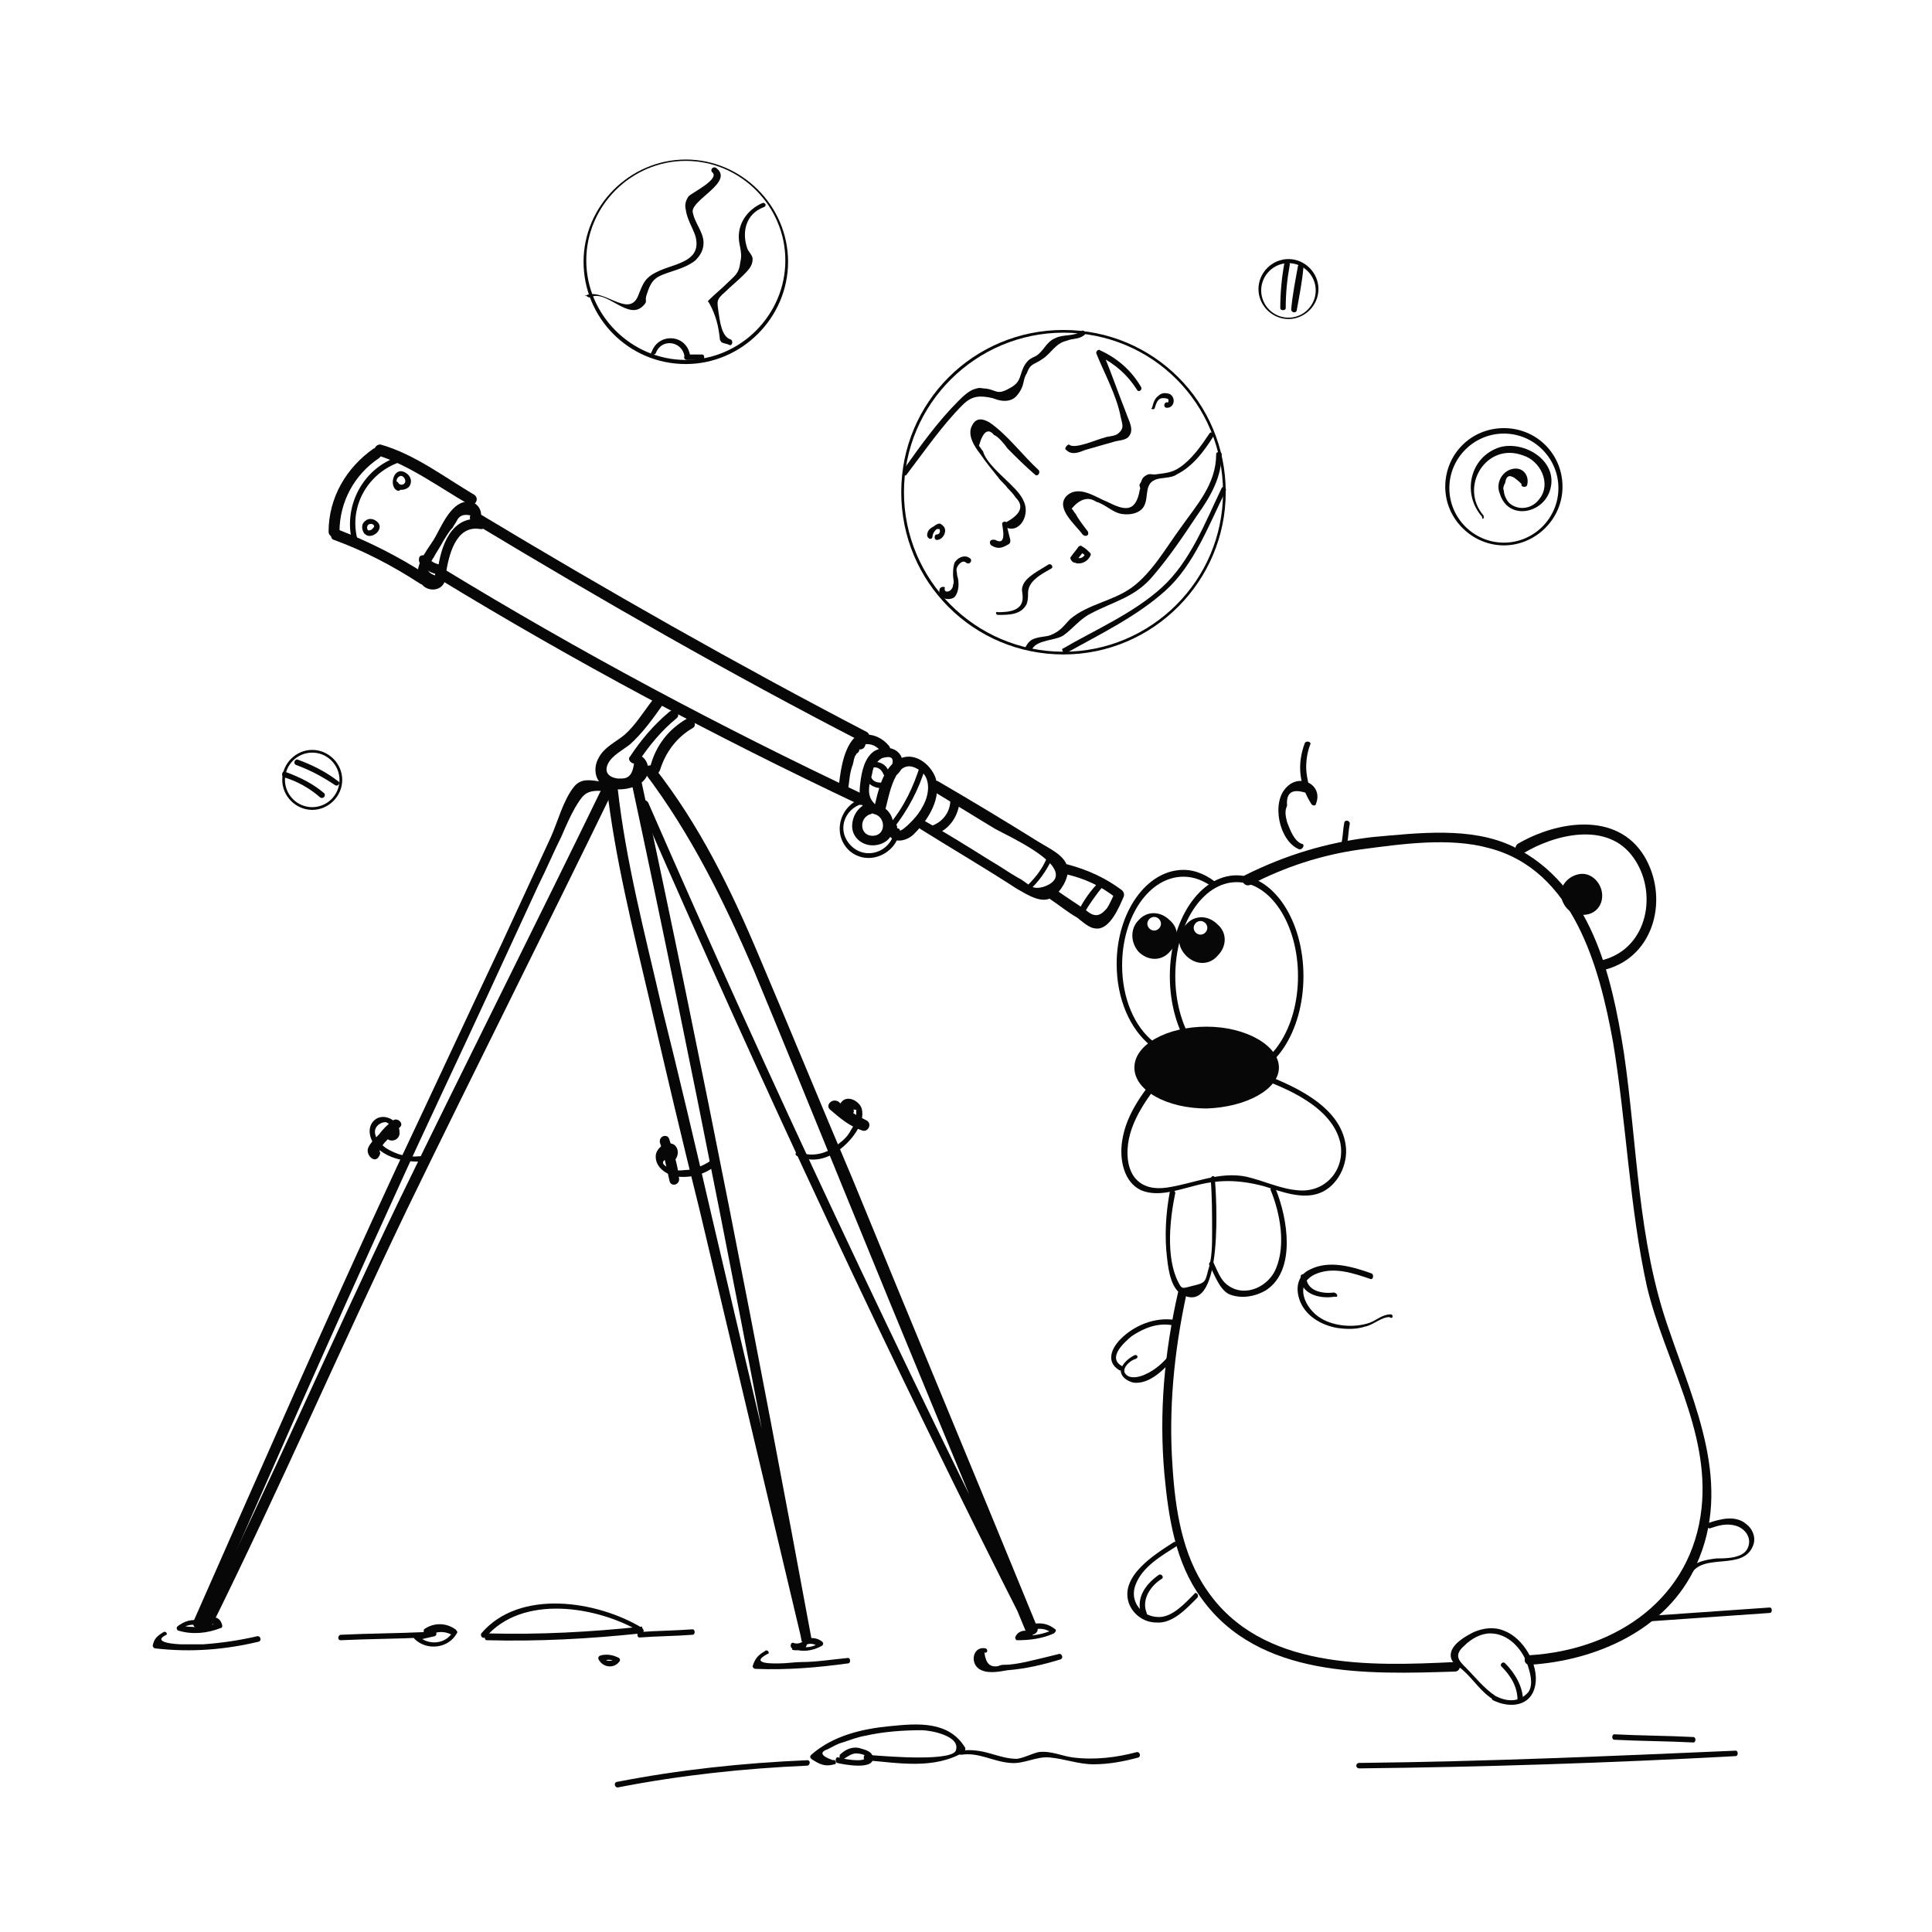 <?xml version="1.0" encoding="utf-8"?>
<!-- Generator: Adobe Illustrator 24.0.1, SVG Export Plug-In . SVG Version: 6.00 Build 0)  -->
<svg version="1.1" id="Layer_1" xmlns="http://www.w3.org/2000/svg" xmlns:xlink="http://www.w3.org/1999/xlink" x="0px" y="0px"
	 viewBox="0 0 141.7 141.7" style="enable-background:new 0 0 141.7 141.7;" xml:space="preserve">
<style type="text/css">
	.st0{fill:#070707;}
</style>
<g id="Layer_1_1_">
</g>
<g id="Layer_1_2_">
</g>
<g id="Layer_1_3_">
</g>
<g id="Layer_1_4_">
</g>
<g id="Layer_1_5_">
</g>
<g id="Layer_3">
</g>
<g id="Layer_3_1_">
</g>
<g id="Layer_1_6_">
</g>
<g id="Layer_2_1_">
	<g>
		<g>
			<g>
				<path class="st0" d="M85.3,78.3c-1.3,1.6-2.7,3.3-3,5.4c-0.2,1.3,0.1,3,1.4,3.6c1.2,0.5,2.6,0,3.8-0.3c1.8-0.5,3.3-0.5,5.2,0
					c1.3,0.4,2.8,1,4.1,0.5c1.3-0.5,2.1-2.1,1.9-3.5c-0.4-3-4.1-4.5-6.5-5.4c-0.2-0.1-0.3,0.3-0.1,0.4c2.3,0.8,5.6,2.2,6.2,4.8
					c0.4,2-1.1,3.7-3.1,3.5c-1.3-0.1-2.5-0.7-3.8-1c-2-0.4-3.8,0.5-5.8,0.8c-2,0.3-3-0.9-2.9-2.8c0.1-2.1,1.6-4,2.9-5.6
					C85.7,78.4,85.4,78.1,85.3,78.3L85.3,78.3z"/>
			</g>
		</g>
	</g>
	<g>
		<g>
			<g>
				<path class="st0" d="M93.2,87.3c0.7,1.7,1.1,4,0.4,5.7c-0.5,1.3-2.2,2.2-3.5,1.3c-0.6-0.4-0.8-1.1-1.1-1.7
					c-0.1-0.2-0.4,0-0.3,0.2c0.4,0.7,0.7,1.7,1.4,2.1c0.9,0.4,2,0.2,2.8-0.3c2.2-1.5,1.5-5.3,0.7-7.3C93.5,87,93.1,87.1,93.2,87.3
					L93.2,87.3z"/>
			</g>
		</g>
	</g>
	<g>
		<path class="st0" d="M93.8,78.3c0-1.6-2.4-3-5.3-3c-2.9,0-5.3,1.3-5.3,3s2.4,3,5.3,3C91.4,81.2,93.8,79.9,93.8,78.3z"/>
	</g>
	<g>
		<g>
			<g>
				<path class="st0" d="M88.8,86.5c0.1,1.3,0.1,2.6,0.1,3.9c0,0.9,0,1.9-0.3,2.8c-0.2,0.8-0.2,0.9-1.1,1.1
					c-0.8,0.2-0.8,0.3-1.1-0.3c-0.9-1.8-0.6-4.6-0.2-6.5c0-0.2-0.3-0.3-0.4-0.1c-0.3,1.6-0.4,3.3-0.2,4.9c0.1,0.9,0.3,2.3,1.2,2.7
					c3,1.4,2.4-7.4,2.3-8.6C89.1,86.2,88.8,86.2,88.8,86.5L88.8,86.5z"/>
			</g>
		</g>
	</g>
	<g>
		<g>
			<g>
				<path class="st0" d="M24.9,39c0-2.2,1.1-4.2,2.9-5.4c0.4-0.3,0-0.9-0.4-0.7c-2,1.4-3.3,3.6-3.3,6.1C24.1,39.5,24.9,39.5,24.9,39
					L24.9,39z"/>
			</g>
		</g>
	</g>
	<g>
		<g>
			<g>
				<path class="st0" d="M31.9,42.2c-0.6-0.2-0.7-0.6-0.3-1c0.1-0.1,0.1-0.2,0.2-0.3c0.2-0.4,0.5-0.8,0.7-1.2c0.2-0.3,0.4-0.7,0.7-1
					c0.1-0.2,0.2-0.3,0.3-0.5c0.2-0.4,0.5-0.5,1-0.4c-0.2,0.4,0.4,0.8,0.7,0.4c0.3-0.7-0.2-1.5-1-1.4c-1.2,0.1-1.9,2-2.4,2.8
					c-0.5,0.8-1.7,2.2-0.9,3.2c0.4,0.6,1.4,0.6,1.7-0.1C32.7,42.1,32.1,41.8,31.9,42.2L31.9,42.2z"/>
			</g>
		</g>
	</g>
	<g>
		<g>
			<g>
				<path class="st0" d="M24.5,39.6c2.2,0.8,4.3,1.9,6.3,3.2c0.4,0.3,0.8-0.4,0.4-0.7c-2-1.3-4.2-2.4-6.5-3.3
					C24.3,38.8,24.1,39.5,24.5,39.6L24.5,39.6z"/>
			</g>
		</g>
	</g>
	<g>
		<g>
			<g>
				<path class="st0" d="M27.7,33.4c2.3,0.7,4.6,2.4,6.7,3.6c0.4,0.2,0.8-0.4,0.4-0.7c-2.2-1.3-4.4-3-6.9-3.7
					C27.4,32.6,27.3,33.3,27.7,33.4L27.7,33.4z"/>
			</g>
		</g>
	</g>
	<g>
		<g>
			<g>
				<path class="st0" d="M32.1,42.4C42.1,48.5,52.4,54,63,59c0.4,0.2,0.8-0.4,0.4-0.7c-10.6-5-20.9-10.5-30.9-16.6
					C32,41.5,31.7,42.2,32.1,42.4L32.1,42.4z"/>
			</g>
		</g>
	</g>
	<g>
		<g>
			<g>
				<path class="st0" d="M34.8,38.4c9.3,5.6,18.7,11,28.4,16c0.4,0.2,0.8-0.4,0.4-0.7c-9.6-5-19.1-10.4-28.4-16
					C34.7,37.5,34.3,38.1,34.8,38.4L34.8,38.4z"/>
			</g>
		</g>
	</g>
	<g>
		<g>
			<g>
				<path class="st0" d="M32.2,41.4c-0.4-0.1-0.7-0.3-0.9-0.6c-0.1-0.1-0.4-0.1-0.5,0c-0.1,0.1-0.1,0.4,0,0.5
					c0.3,0.4,0.7,0.7,1.2,0.8C32.5,42.3,32.7,41.6,32.2,41.4L32.2,41.4z"/>
			</g>
		</g>
	</g>
	<g>
		<g>
			<g>
				<path class="st0" d="M64.1,58.9c-0.5-0.5-0.4-1.2-0.2-1.9c0.1-0.3,0.1-0.7,0.3-0.9c0.1-0.2,0.3-0.4,0.5-0.5
					c0.7-0.2,0.9,0,0.7,0.6c-0.3,0.4,0.2,0.9,0.5,0.5c0.4-0.4,0.4-1.1,0-1.5c-0.5-0.5-1.3-0.4-1.8-0.1c-0.7,0.5-0.9,1.5-1,2.3
					c-0.1,0.8-0.1,1.6,0.5,2.1C63.9,59.8,64.4,59.2,64.1,58.9L64.1,58.9z"/>
			</g>
		</g>
	</g>
	<g>
		<g>
			<g>
				<path class="st0" d="M63.7,58.9c-0.7,0.2-1.2,0.9-1.2,1.7c0,0.8,0.7,1.4,1.5,1.4s1.5-0.5,1.5-1.3c0.1-0.8-0.4-1.5-1.2-1.7
					c-0.5-0.1-0.7,0.6-0.2,0.7c0.9,0.2,0.9,1.6-0.1,1.6c-1,0-1-1.4-0.1-1.6C64.3,59.5,64.1,58.7,63.7,58.9L63.7,58.9z"/>
			</g>
		</g>
	</g>
	<g>
		<g>
			<g>
				<path class="st0" d="M64.9,59.5c0.3-1,0.7-4.1,2.4-3.1c1,0.5,0.9,1.8,0.4,2.7c-0.2,0.4-0.5,0.8-0.8,1.1
					c-0.1,0.1-1.1,1.2-1.1,0.5c0-0.5-0.7-0.5-0.7,0c0,1.3,1.4,1.1,2,0.4c1-1,2-2.6,1.5-4.1c-0.4-1-1.5-1.8-2.5-1.4
					c-1.4,0.6-1.7,2.5-2,3.7C64.1,59.8,64.8,60,64.9,59.5L64.9,59.5z"/>
			</g>
		</g>
	</g>
	<g>
		<g>
			<g>
				<path class="st0" d="M67.5,60.8c2.4,1.5,4.8,2.9,7.1,4.4C76,66,77,66.6,78,64.9c1-1.8-0.6-2.4-1.9-3.2c-2.4-1.5-4.9-3-7.3-4.4
					c-0.4-0.2-0.8,0.4-0.4,0.7c1.5,0.9,3.1,1.9,4.6,2.8c0.9,0.5,4.9,2.3,4.4,3.6c-0.2,0.5-1.1,0.8-1.5,0.7c-0.3,0-0.9-0.6-1.2-0.7
					c-0.7-0.4-1.4-0.9-2.1-1.3c-1.6-1-3.2-2-4.8-2.9C67.5,59.9,67.1,60.5,67.5,60.8L67.5,60.8z"/>
			</g>
		</g>
	</g>
	<g>
		<g>
			<g>
				<path class="st0" d="M77.1,66c0.6,0.4,1.2,0.9,1.9,1.3c0.4,0.3,0.9,0.8,1.4,0.8c1,0.1,1.7-1.6,2-2.3c0.1-0.2,0-0.4-0.1-0.5
					c-1.2-0.9-2.5-1.5-4-1.9c-0.5-0.1-0.7,0.6-0.2,0.7c1.4,0.3,2.7,0.9,3.8,1.8c0-0.2-0.1-0.3-0.1-0.5c-0.2,0.4-0.4,0.9-0.6,1.2
					c-0.5,0.6-0.9,0.7-1.5,0.2c-0.7-0.5-1.5-1-2.2-1.5C77.1,65.1,76.7,65.8,77.1,66L77.1,66z"/>
			</g>
		</g>
	</g>
	<g>
		<g>
			<g>
				<path class="st0" d="M47.9,51.3c-0.7,0.9-1.3,1.9-2.1,2.6c-0.6,0.5-1.5,0.9-1.9,1.7c-0.4,0.7-0.3,1.7,0.5,2.1
					c0.8,0.4,2.5,0.2,3-0.7c0.4-0.8-0.1-1.7-0.9-1.7c0.1,0.2,0.2,0.4,0.3,0.6c0.8-1.2,1.7-2.3,2.8-3.2c0.4-0.3-0.1-0.8-0.5-0.5
					c-1.2,1-2.1,2.1-2.9,3.3C46,55.7,46.3,56,46.5,56c-0.1,0.8-0.4,1.1-0.9,1.1c-0.1,0-0.2,0-0.3,0c-0.7-0.1-1-0.5-0.7-1.1
					c0.3-0.6,1.1-1,1.6-1.4c0.9-0.8,1.7-1.9,2.4-2.9C48.8,51.2,48.2,50.9,47.9,51.3L47.9,51.3z"/>
			</g>
		</g>
	</g>
	<g>
		<g>
			<g>
				<path class="st0" d="M43.9,57.3c-0.7-0.1-1.3-0.2-1.8,0.4c-0.8,1-1.2,2.6-1.7,3.7c-1.2,2.6-2.4,5.2-3.6,7.8
					c-2.6,5.5-5.1,10.9-7.7,16.4c-5.1,11-10,22.2-14.9,33.3c-0.2,0.4,0.4,0.8,0.7,0.4c4.6-10.5,9.2-21,14-31.5
					c2.3-5.1,4.7-10.1,7-15.1c1.2-2.6,2.4-5.2,3.6-7.8c0.6-1.2,1.1-2.4,1.7-3.6c0.3-0.7,0.6-1.4,1-2.1c0.5-0.8,0.7-1.2,1.7-1.2
					C44.4,58.1,44.4,57.3,43.9,57.3L43.9,57.3z"/>
			</g>
		</g>
	</g>
	<g>
		<g>
			<g>
				<path class="st0" d="M15.5,119.3c5-10.1,9.5-20.5,14.4-30.7c5-10.3,10.2-20.6,15.2-30.9c0.2-0.4-0.4-0.8-0.7-0.4
					c-5,10.3-10.2,20.6-15.2,30.9c-4.9,10.2-9.4,20.6-14.4,30.7C14.6,119.3,15.2,119.7,15.5,119.3L15.5,119.3z"/>
			</g>
		</g>
	</g>
	<g>
		<g>
			<g>
				<path class="st0" d="M44.5,57.7c0.6,5.2,1.9,10.4,3.1,15.5c1.2,5.2,2.4,10.3,3.7,15.5c2.5,10.5,5,21.1,7.5,31.6
					c0.1,0.5,0.8,0.3,0.7-0.2C55.6,99,51.5,78,47,57.1c-0.1-0.5-0.8-0.3-0.7,0.2c4.5,21,8.6,42,12.5,63.1c0.2-0.1,0.5-0.1,0.7-0.2
					c-2.4-10.3-4.9-20.7-7.3-31c-1.2-5.2-2.4-10.3-3.7-15.5c-1.2-5.2-2.6-10.5-3.2-15.9C45.2,57.3,44.4,57.3,44.5,57.7L44.5,57.7z"
					/>
			</g>
		</g>
	</g>
	<g>
		<g>
			<g>
				<path class="st0" d="M47,59.2c8.9,20.4,18.3,40.6,28.4,60.5c0.2,0.4,0.8,0.1,0.7-0.3c-4.5-11-9.1-22-13.6-33
					C60.2,81,58,75.6,55.7,70.2c-2.1-5-4.4-9.7-7.7-13.9c-0.3-0.4-0.9,0-0.7,0.4c3.4,4.5,5.8,9.4,8,14.5c2.2,5.3,4.4,10.7,6.6,16.1
					c4.4,10.8,8.9,21.6,13.4,32.5c0.2-0.1,0.4-0.2,0.7-0.3c-10-19.9-19.5-40.1-28.4-60.5C47.4,58.4,46.8,58.8,47,59.2L47,59.2z"/>
			</g>
		</g>
	</g>
	<g>
		<g>
			<g>
				<path class="st0" d="M48.4,56.5c0.4-1.3,1.2-2.4,2.4-3.1c0.4-0.2,0-0.9-0.4-0.7c-1.4,0.8-2.3,2-2.7,3.5
					C47.5,56.8,48.2,57,48.4,56.5L48.4,56.5z"/>
			</g>
		</g>
	</g>
	<g>
		<g>
			<g>
				<path class="st0" d="M32.7,42.1c0.2-1.3,0.7-3.6,2.5-3.3c0.5,0.1,0.7-0.7,0.2-0.7c-2.3-0.4-3.1,2-3.3,3.8
					C31.9,42.4,32.6,42.6,32.7,42.1L32.7,42.1z"/>
			</g>
		</g>
	</g>
	<g>
		<g>
			<g>
				<path class="st0" d="M112.2,122.1c4.9-0.3,10.1-2.6,12.2-7.3c2.7-5.9-0.1-11.7-2-17.3c-2.3-6.5-2.3-13.5-3.3-20.3
					c-0.9-5.7-2.4-12.3-8.1-15.1c-3.1-1.5-7-1-10.4-0.7c-3.3,0.4-6.3,1.3-9.3,2.8c-0.4,0.2-0.1,0.9,0.4,0.7c2.5-1.3,5.2-2.2,8.1-2.6
					c3-0.4,6.5-0.9,9.4-0.1c6.2,1.6,8.1,8.7,9.1,14.2c1,6,1.2,12.1,2.5,18c1.3,5.4,4.6,10.5,4,16.2c-0.7,6.6-6.2,10.4-12.6,10.8
					C111.7,121.4,111.7,122.1,112.2,122.1L112.2,122.1z"/>
			</g>
		</g>
	</g>
	<g>
		<g>
			<g>
				<path class="st0" d="M86.4,94.8c-1,4.4-1.4,8.8-1,13.3c0.3,3.2,0.8,6.5,2.7,9.1c4.2,5.9,12.2,5.6,18.6,5.4c0.5,0,0.5-0.8,0-0.7
					c-6.2,0.3-14.2,0.6-18.2-5.3c-1.8-2.6-2.3-5.9-2.5-9c-0.3-4.2,0.1-8.4,1-12.6C87.2,94.5,86.5,94.3,86.4,94.8L86.4,94.8z"/>
			</g>
		</g>
	</g>
	<g>
		<path class="st0" d="M90.7,79c-2.7,0-4.9-3.3-4.9-7.4s2.2-7.4,4.9-7.4s4.9,3.3,4.9,7.4S93.4,79,90.7,79z M90.7,64.7
			c-2.5,0-4.5,3.1-4.5,6.9s2,6.9,4.5,6.9c2.5,0,4.5-3.1,4.5-6.9S93.2,64.7,90.7,64.7z"/>
	</g>
	<g>
		<g>
			<path class="st0" d="M84.5,76.6c0-0.1,0.1-0.1,0.1-0.2c-1.4-1.1-2.3-3.2-2.3-5.6c0-3.6,2-6.5,4.5-6.5c0.8,0,1.5,0.3,2.2,0.8
				c0.1-0.1,0.3-0.1,0.4-0.2c-0.8-0.7-1.7-1.1-2.6-1.1c-2.7,0-4.9,3.1-4.9,6.9c0,2.6,1,4.8,2.5,6C84.4,76.7,84.4,76.6,84.5,76.6z"/>
		</g>
	</g>
	<g>
		<path class="st0" d="M83.5,69.8c0.7,0.7,1.7,0.7,2.3,0c0.7-0.7,0.7-1.7,0-2.3c-0.7-0.7-1.7-0.7-2.3,0
			C82.9,68.1,82.9,69.1,83.5,69.8z M85,67.4c0.2,0.2,0.2,0.5,0,0.7c-0.2,0.2-0.5,0.2-0.7,0c-0.2-0.2-0.2-0.5,0-0.7
			C84.5,67.2,84.8,67.2,85,67.4z"/>
	</g>
	<g>
		<path class="st0" d="M87,70.1c0.7,0.7,1.7,0.7,2.3,0c0.7-0.7,0.7-1.7,0-2.3c-0.7-0.7-1.7-0.7-2.3,0C86.3,68.4,86.3,69.4,87,70.1z
			 M88.4,67.7c0.2,0.2,0.2,0.5,0,0.7c-0.2,0.2-0.5,0.2-0.7,0c-0.2-0.2-0.2-0.5,0-0.7C87.9,67.5,88.2,67.5,88.4,67.7z"/>
	</g>
	<g>
		<g>
			<g>
				<path class="st0" d="M111.7,62.6c2.3-1.4,6.2-2.4,8.1,0.3c1.8,2.5,1.1,6.6-2.2,7.5c-0.5,0.1-0.3,0.8,0.2,0.7
					c3.6-1,4.6-5.3,2.8-8.3c-2-3.3-6.4-2.6-9.3-0.9C110.9,62.3,111.3,62.9,111.7,62.6L111.7,62.6z"/>
			</g>
		</g>
	</g>
	<g>
		<path class="st0" d="M117.5,65.5c-0.1-0.8-0.8-1.5-1.6-1.4c-0.8,0.1-1.5,0.8-1.4,1.6c0.1,0.8,0.8,1.5,1.6,1.4
			C117,67.1,117.6,66.4,117.5,65.5z"/>
	</g>
	<g>
		<g>
			<g>
				<path class="st0" d="M95.5,61.9c-0.6-0.2-0.9-1.1-1.1-1.6c-0.1-0.4-0.2-0.8,0-1.2c-0.1-1.1,0.5-1.4,2-0.7
					c-0.1-0.3-0.2-0.5-0.4-0.8c-0.1-0.4-0.2-0.9-0.2-1.3c0-0.6,0.1-1.2,0.3-1.7c0.1-0.2-0.3-0.3-0.4-0.1c-0.6,1.6-0.4,3.1,0.5,4.5
					c0.1,0.1,0.3,0.1,0.3,0c0.6-1.4-1.1-2.3-2.1-1.3c-1.2,1.1-0.6,4,0.9,4.6C95.6,62.3,95.7,61.9,95.5,61.9L95.5,61.9z"/>
			</g>
		</g>
	</g>
	<g>
		<g>
			<g>
				<path class="st0" d="M98.8,61.9c0.1-0.5,0.1-1,0.2-1.5c0-0.2-0.3-0.3-0.4-0.1c-0.1,0.5-0.1,1-0.2,1.5
					C98.4,62,98.8,62.1,98.8,61.9L98.8,61.9z"/>
			</g>
		</g>
	</g>
	<g>
		<g>
			<g>
				<path class="st0" d="M86.1,96.8c-1.4-0.2-2.9,0.4-3.9,1.4c-0.7,0.7-1.1,1.7-0.1,2.3c0.2,0.1,0.4-0.2,0.2-0.3
					c-1.1-0.6,0.1-1.7,0.7-2.2c0.9-0.6,1.9-1,3-0.8C86.3,97.2,86.4,96.9,86.1,96.8L86.1,96.8z"/>
			</g>
		</g>
	</g>
	<g>
		<g>
			<g>
				<path class="st0" d="M83.2,99.4c-0.4,0.2-0.9,0.6-1,1.1c0,0.5,0.5,0.8,0.9,0.9c1.2,0.2,2.5-1.1,3.1-2c0.1-0.2-0.2-0.4-0.3-0.2
					c-0.5,0.7-1.2,1.3-1.9,1.6c-0.4,0.2-1.2,0.4-1.5-0.1c-0.2-0.4,0.4-0.9,0.7-1C83.6,99.6,83.4,99.3,83.2,99.4L83.2,99.4z"/>
			</g>
		</g>
	</g>
	<g>
		<g>
			<g>
				<path class="st0" d="M102,96.4c-0.6,0-1,0.4-1.5,0.6c-1.1,0.4-2.6,0.3-3.6-0.3c-1.2-0.7-2.1-2.6-0.3-3.3c1.3-0.5,2.7,0,3.9,0.4
					c0.2,0.1,0.3-0.3,0.1-0.4c-1.4-0.5-3.1-1-4.5-0.3c-0.9,0.4-1.1,1.3-0.8,2.2c0.4,1.2,1.6,1.9,2.8,2.1c0.7,0.1,1.4,0.1,2-0.1
					c0.6-0.1,1.2-0.7,1.8-0.7C102.2,96.8,102.2,96.4,102,96.4L102,96.4z"/>
			</g>
		</g>
	</g>
	<g>
		<g>
			<g>
				<path class="st0" d="M97.8,94.8c-0.8,0.1-2-0.1-2-1.2c0-0.2-0.4-0.2-0.4,0c-0.1,1.3,1.4,1.7,2.5,1.5
					C98.2,95.2,98.1,94.8,97.8,94.8L97.8,94.8z"/>
			</g>
		</g>
	</g>
	<g>
		<g>
			<g>
				<path class="st0" d="M124,115.5c0.9-1.7,3.9-0.2,4.6-2.2c0.2-0.6-0.1-1.2-0.5-1.5c-0.8-0.7-1.9-0.4-2.8-0.1
					c-0.2,0.1-0.1,0.4,0.1,0.4c0.6-0.2,1.2-0.4,1.9-0.2c0.7,0.2,1.2,0.9,0.9,1.6c-0.3,0.8-1.6,0.8-2.3,0.8c-0.9,0.1-1.8,0.3-2.3,1.1
					C123.6,115.5,123.9,115.7,124,115.5L124,115.5z"/>
			</g>
		</g>
	</g>
	<g>
		<g>
			<g>
				<path class="st0" d="M87.6,116.9c-0.7,0.7-1.6,1.7-2.6,1.7c-1.3,0-2.2-1.2-1.7-2.4c0.5-1.3,1.9-2.1,3-2.8c0.2-0.1,0-0.4-0.2-0.3
					c-1.4,0.9-4,2.5-3.3,4.5c0.3,0.8,1.1,1.4,2,1.4c1.2,0.1,2.2-1,3-1.8C88,117,87.7,116.7,87.6,116.9L87.6,116.9z"/>
			</g>
		</g>
	</g>
	<g>
		<g>
			<g>
				<path class="st0" d="M84.1,118.3c-0.4-1,0.3-2,1.1-2.5c0.2-0.1,0-0.4-0.2-0.3c-1,0.7-1.7,1.7-1.3,2.9
					C83.8,118.6,84.2,118.5,84.1,118.3L84.1,118.3z"/>
			</g>
		</g>
	</g>
	<g>
		<g>
			<g>
				<path class="st0" d="M109.7,124.4c-0.9-0.6-1.5-1.4-2.2-2.1c-0.5-0.5-0.9-0.9-0.1-1.6c0.5-0.5,1.2-0.9,1.9-0.9
					c1.3,0,2.3,1.1,2.7,2.2c0.2,0.6,0.5,1.5,0.1,2.1C111.4,124.9,110.5,124.8,109.7,124.4c-0.2-0.1-0.4,0.2-0.2,0.3
					c1.2,0.6,2.8,0.5,3.1-1.1c0.3-1.5-0.9-3.5-2.3-4c-0.7-0.3-1.5-0.2-2.2,0.1c-0.6,0.3-1.7,0.9-1.7,1.7c0,0.6,0.6,0.8,0.9,1.1
					c0.8,0.7,1.3,1.6,2.3,2.2C109.7,124.9,109.9,124.6,109.7,124.4z"/>
			</g>
		</g>
	</g>
	<g>
		<g>
			<g>
				<path class="st0" d="M110.1,122.2c0.7,0.7,1.2,1.5,1.2,2.5c0,0.2,0.4,0.2,0.4,0c0-1-0.6-2-1.3-2.7
					C110.2,121.8,110,122.1,110.1,122.2L110.1,122.2z"/>
			</g>
		</g>
	</g>
	<g>
		<g>
			<g>
				<path class="st0" d="M12,119.7c-0.5,0.3-0.7,0.5-0.8,1c0,0.1,0.1,0.2,0.2,0.2c2.6,0.3,5.1,0.1,7.6-0.5c0.2-0.1,0.1-0.4-0.1-0.4
					c-1.3,0.3-2.6,0.5-4,0.6c-0.5,0-1.1,0-1.6,0c-0.2,0-2.3-0.1-1.1-0.7C12.3,119.9,12.2,119.6,12,119.7L12,119.7z"/>
			</g>
		</g>
	</g>
	<g>
		<g>
			<g>
				<path class="st0" d="M56.1,121.1c-0.5,0.3-0.7,0.5-0.9,1.1c0,0.1,0.1,0.2,0.2,0.2c2.3,0.1,4.6-0.1,6.8-0.4c0.2,0,0.2-0.4,0-0.4
					c-1.1,0.1-2.3,0.3-3.4,0.3c-0.5,0-1.1,0.1-1.6,0.1c-0.2,0-2.4,0.1-0.9-0.7C56.5,121.3,56.3,120.9,56.1,121.1L56.1,121.1z"/>
			</g>
		</g>
	</g>
	<g>
		<g>
			<g>
				<path class="st0" d="M72.3,120.9c-0.9-0.2-1.2,1-0.5,1.5c0.6,0.4,1.5,0.2,2.1,0.1c1.3-0.1,2.6-0.4,3.9-0.8
					c0.2-0.1,0.1-0.4-0.1-0.4c-0.8,0.2-1.6,0.4-2.5,0.6c-0.5,0.1-1,0.2-1.5,0.2c-0.1,0-0.3,0-0.5,0.1c-0.6,0.1-0.9-0.2-1-1
					C72.4,121.3,72.5,121,72.3,120.9L72.3,120.9z"/>
			</g>
		</g>
	</g>
	<g>
		<g>
			<g>
				<path class="st0" d="M30.8,84.8c-0.9,0.1-1.7-0.1-2.5-0.6c-0.4-0.3-0.8-0.7-0.8-1.2c0-0.4,0.4-0.7,0.8-0.7
					c0.2,0.1,0.4,0.2,0.5,0.4c0.2,0.2,0.1,0.3-0.2,0.5c-0.1-0.2-0.4,0-0.3,0.2c0.3,0.5,1.1,0.2,1-0.4c0-0.7-0.9-1.3-1.6-1
					c-0.8,0.4-0.7,1.4-0.2,2c0.7,0.9,2.1,1.2,3.2,1.2C31,85.1,31,84.8,30.8,84.8L30.8,84.8z"/>
			</g>
		</g>
	</g>
	<g>
		<g>
			<g>
				<path class="st0" d="M52.3,85c-0.5,0.4-1.2,0.7-1.8,0.8c-0.3,0-0.7,0.1-1,0c-0.4-0.1-1.5-0.5-0.4-0.9c-0.2,0.1-0.1,0.4,0.1,0.4
					c0.5-0.2,0.7-0.9,0.3-1.3c-0.5-0.4-1.3,0.1-1.4,0.7c-0.1,0.9,0.8,1.5,1.6,1.6c1.1,0.1,2.1-0.2,2.9-0.9
					C52.7,85.1,52.4,84.8,52.3,85L52.3,85z"/>
			</g>
		</g>
	</g>
	<g>
		<g>
			<g>
				<path class="st0" d="M58.5,84.8c1.1,0.5,2.2,0.2,3.1-0.5c0.8-0.6,1.9-1.9,1.6-3C63,80.7,62,80.2,61.6,81c-0.3,0.7,0.6,1.1,1,0.6
					c0.1-0.2-0.1-0.4-0.3-0.3c0.1,0,0.3,0.1,0.5,0.1c0,0.2,0,0.4,0,0.7c-0.1,0.3-0.2,0.5-0.4,0.8c-0.2,0.4-0.5,0.7-0.9,1
					c-0.8,0.7-1.9,1-2.9,0.6C58.4,84.4,58.2,84.7,58.5,84.8L58.5,84.8z"/>
			</g>
		</g>
	</g>
	<g>
		<g>
			<g>
				<path class="st0" d="M14.7,118.9c-0.6-0.2-1.2,0-1.7,0.4c-0.1,0.1,0,0.3,0.1,0.3c1,0.3,2.1,0.2,3.1-0.2c0.1,0,0.1-0.1,0.1-0.2
					c-0.1-0.4-0.4-0.7-0.8-0.5c-0.2,0.1-0.1,0.4,0.1,0.4c0.1,0.1,0.2,0.1,0.3,0.2C16,119.1,16,119,16,119c-0.9,0.4-1.9,0.4-2.9,0.2
					c0,0.1,0.1,0.2,0.1,0.3c0.4-0.3,0.9-0.4,1.3-0.3C14.8,119.3,14.9,118.9,14.7,118.9L14.7,118.9z"/>
			</g>
		</g>
	</g>
	<g>
		<g>
			<g>
				<path class="st0" d="M58.9,120.4c-0.2,0.1-0.4,0.2-0.7,0.1c-0.2-0.1-0.3,0.3-0.1,0.4c0.7,0.3,1.5,0.2,2.2-0.2
					c0.1-0.1,0.1-0.2,0-0.3c-0.4-0.3-0.8-0.3-1.2-0.2c-0.2,0.1-0.1,0.4,0.1,0.4c0.3-0.1,0.6,0,0.9,0.2c0-0.1,0-0.2,0-0.3
					c-0.6,0.4-1.3,0.4-1.9,0.1c0,0.1-0.1,0.2-0.1,0.4c0.4,0.1,0.7,0,1-0.2C59.3,120.5,59.1,120.3,58.9,120.4L58.9,120.4z"/>
			</g>
		</g>
	</g>
	<g>
		<g>
			<g>
				<path class="st0" d="M75.6,119.7c-0.4-0.2-0.9-0.1-1.1,0.3c-0.1,0.1,0,0.3,0.1,0.3c0.9,0,1.8-0.1,2.7-0.5
					c0.1-0.1,0.2-0.2,0.1-0.3c-0.5-0.4-1-0.5-1.6-0.4c-0.2,0-0.1,0.4,0.1,0.4c0.5-0.1,0.9,0,1.3,0.3c0-0.1,0.1-0.2,0.1-0.3
					c-0.8,0.4-1.7,0.5-2.6,0.5c0,0.1,0.1,0.2,0.1,0.3c0.2-0.3,0.5-0.3,0.8-0.2C75.8,120.1,75.8,119.8,75.6,119.7L75.6,119.7z"/>
			</g>
		</g>
	</g>
	<g>
		<g>
			<g>
				<path class="st0" d="M26.2,39.5c-0.6-2.4,0.8-4.8,3.1-5.6c0.2-0.1,0.1-0.4-0.1-0.4c-2.5,0.8-4,3.5-3.4,6.1
					C25.9,39.8,26.2,39.8,26.2,39.5L26.2,39.5z"/>
			</g>
		</g>
	</g>
	<g>
		<g>
			<g>
				<path class="st0" d="M79.5,67c0.4-0.7,0.9-1.4,1.4-2c0.2-0.2-0.1-0.4-0.3-0.3c-0.6,0.6-1.1,1.3-1.5,2.1
					C79.1,67,79.4,67.2,79.5,67L79.5,67z"/>
			</g>
		</g>
	</g>
	<g>
		<g>
			<g>
				<path class="st0" d="M75.7,65.1c0.7-0.7,1.2-1.5,1.6-2.4c0.1-0.2-0.3-0.3-0.4-0.1c-0.3,0.9-0.8,1.6-1.5,2.3
					C75.2,65,75.5,65.3,75.7,65.1L75.7,65.1z"/>
			</g>
		</g>
	</g>
	<g>
		<g>
			<g>
				<path class="st0" d="M65.5,60.8c1.1-1.4,1.9-2.9,2.4-4.6c0.1-0.2-0.3-0.3-0.4-0.1c-0.5,1.6-1.2,3.1-2.3,4.4
					C65.1,60.7,65.4,60.9,65.5,60.8L65.5,60.8z"/>
			</g>
		</g>
	</g>
	<g>
		<g>
			<g>
				<path class="st0" d="M27,38.9c-0.1-0.1-0.1-0.3,0-0.4c0.1-0.1,0.3-0.1,0.4,0c0.1,0.1,0,0.2-0.1,0.3C27.2,38.9,27.1,38.9,27,38.9
					c-0.1-0.1-0.3-0.1-0.3,0c-0.1,0.1,0,0.2,0.1,0.3c0.5,0.4,1.4-0.4,0.9-0.9C27.4,38,27,38,26.8,38.2c-0.3,0.2-0.3,0.6-0.1,0.9
					C26.8,39.3,27.1,39.1,27,38.9L27,38.9z"/>
			</g>
		</g>
	</g>
	<g>
		<g>
			<g>
				<path class="st0" d="M29.3,35.6C29,35.5,29,35,29.4,34.9c0.2,0,0.4,0.3,0.3,0.5c-0.1,0.2-0.4,0.2-0.5,0
					c-0.1-0.2-0.4,0.1-0.3,0.3c0.3,0.3,0.8,0.3,1.1,0c0.3-0.4,0.1-0.9-0.4-1.1c-0.8-0.3-1.1,1.2-0.4,1.4
					C29.4,36,29.6,35.7,29.3,35.6L29.3,35.6z"/>
			</g>
		</g>
	</g>
	<g>
		<g>
			<g>
				<path class="st0" d="M63.6,57.3c0.2,0.3,0.6,0.5,1,0.5c0.2,0,0.2-0.4,0-0.4c-0.3,0-0.6-0.1-0.7-0.4
					C63.7,56.9,63.4,57.2,63.6,57.3L63.6,57.3z"/>
			</g>
		</g>
	</g>
	<g>
		<g>
			<g>
				<path class="st0" d="M64,56.3c0.4-0.1,0.7,0.2,0.8,0.5c0.1,0.2,0.4,0.1,0.4-0.1c-0.1-0.6-0.7-0.9-1.2-0.8
					C63.7,56,63.8,56.4,64,56.3L64,56.3z"/>
			</g>
		</g>
	</g>
	<g>
		<g>
			<g>
				<path class="st0" d="M63.5,58.5c-1.8,0.3-2.6,2.6-1.2,3.9c1.4,1.2,3.5,0.2,3.7-1.5c0-0.2-0.4-0.2-0.4,0c-0.2,1.6-2.2,2.3-3.3,1
					c-1-1.2-0.2-2.8,1.2-3C63.8,58.9,63.7,58.5,63.5,58.5L63.5,58.5z"/>
			</g>
		</g>
	</g>
	<g>
		<g>
			<g>
				<path class="st0" d="M63.3,54.6c0.6-0.1,1,0.1,1.4,0.6c0.3,0.4,0.8-0.1,0.5-0.5c-0.5-0.6-1.2-0.9-1.9-0.8
					C62.8,53.9,62.8,54.6,63.3,54.6L63.3,54.6z"/>
			</g>
		</g>
	</g>
	<g>
		<g>
			<g>
				<path class="st0" d="M63.4,54.8c0.4-0.7-0.5-1.1-0.9-0.5c-0.7,0.9-0.9,2.5-1,3.6c-0.1,0.5,0.7,0.5,0.7,0
					c0.1-0.6,0.1-1.1,0.3-1.7c0.1-0.2,0.1-0.5,0.2-0.7c0-0.1,0.1-0.1,0.1-0.2c0.3-0.2,0.3-0.4,0-0.5c0-0.1,0-0.2,0-0.4
					c0,0,0,0.1-0.1,0.1C62.5,54.8,63.1,55.2,63.4,54.8L63.4,54.8z"/>
			</g>
		</g>
	</g>
	<g>
		<g>
			<g>
				<path class="st0" d="M68.6,61.2c1.1-0.4,1.7-1.4,1.8-2.5c0-0.5-0.7-0.5-0.7,0c0,0.8-0.5,1.5-1.2,1.8
					C67.9,60.7,68.1,61.4,68.6,61.2L68.6,61.2z"/>
			</g>
		</g>
	</g>
	<g>
		<g>
			<g>
				<path class="st0" d="M27.2,84.4C27.2,84.4,27.2,84.4,27.2,84.4c0,0,0.1-0.1,0.2-0.1h0c0.1,0,0.2,0,0.3,0c0,0,0.1,0.1,0.1,0.1
					c0.1,0,0.2-0.2,0.2-0.3c0.1-0.2,0.3-0.4,0.4-0.5c0.3-0.3,0.6-0.6,0.9-0.9c0.4-0.3-0.2-0.8-0.5-0.5c-0.4,0.3-0.7,0.6-1,1
					c-0.3,0.3-0.7,0.7-0.8,1c-0.2,0.5,0.5,1.2,0.8,0.6C28.1,84.4,27.5,84,27.2,84.4L27.2,84.4z"/>
			</g>
		</g>
	</g>
	<g>
		<g>
			<g>
				<path class="st0" d="M48.4,83.8c0.3,0.9,0.5,1.9,0.7,2.8c0.1,0.5,0.8,0.3,0.7-0.2c-0.1-1-0.4-1.9-0.7-2.8
					C49,83.1,48.3,83.3,48.4,83.8L48.4,83.8z"/>
			</g>
		</g>
	</g>
	<g>
		<g>
			<g>
				<path class="st0" d="M60.9,81.4c0.7,0.6,1.4,1.2,2.3,1.5c0.4,0.2,0.8-0.4,0.4-0.7c-0.8-0.4-1.5-0.8-2.1-1.4
					C61,80.5,60.5,81.1,60.9,81.4L60.9,81.4z"/>
			</g>
		</g>
	</g>
	<g>
		<g>
			<g>
				<path class="st0" d="M31.4,120c0.6-0.4,1.3-0.4,1.9,0c0-0.1,0-0.2-0.1-0.3c-0.5,0.9-1.8,1-2.5,0.3c0,0.1-0.1,0.2-0.1,0.3
					c0.4-0.1,0.9-0.2,1.3-0.3c0.2-0.1,0.1-0.4-0.1-0.4c-0.4,0.1-0.9,0.2-1.3,0.3c-0.1,0-0.2,0.2-0.1,0.3c0.9,0.9,2.5,0.7,3.1-0.4
					c0.1-0.1,0-0.2-0.1-0.3c-0.7-0.5-1.6-0.5-2.3,0C31,119.8,31.2,120.1,31.4,120L31.4,120z"/>
			</g>
		</g>
	</g>
	<g>
		<g>
			<g>
				<path class="st0" d="M44.2,121.8c0.4-0.1,0.7-0.1,1,0.1c0-0.1,0-0.2,0-0.3c-0.3,0.3-0.8,0.3-1-0.1c-0.1-0.2-0.4,0-0.3,0.2
					c0.3,0.6,1.1,0.7,1.5,0.2c0.1-0.1,0.1-0.2,0-0.3c-0.4-0.2-0.8-0.3-1.3-0.2C43.9,121.5,44,121.9,44.2,121.8L44.2,121.8z"/>
			</g>
		</g>
	</g>
	<g>
		<g>
			<g>
				<path class="st0" d="M35.7,120.3c3.8,0.1,7.5-0.1,11.3-0.5c0.2,0,0.3-0.2,0.1-0.4c-3.3-2-9-2.9-11.8,0.4
					c-0.1,0.2,0.1,0.4,0.3,0.3c2.7-3.2,8.2-2.3,11.4-0.4c0-0.1,0.1-0.2,0.1-0.4c-3.8,0.4-7.5,0.6-11.3,0.5
					C35.5,119.9,35.5,120.3,35.7,120.3L35.7,120.3z"/>
			</g>
		</g>
	</g>
	<g>
		<g>
			<g>
				<path class="st0" d="M25,120.3c2.1-0.1,4.2-0.1,6.2-0.2c0.2,0,0.2-0.4,0-0.4c-2.1,0.1-4.2,0.1-6.2,0.2
					C24.8,119.9,24.7,120.3,25,120.3L25,120.3z"/>
			</g>
		</g>
	</g>
	<g>
		<g>
			<g>
				<path class="st0" d="M46.9,120.1c1.3-0.1,2.6-0.1,3.9-0.2c0.2,0,0.2-0.4,0-0.4c-1.3,0.1-2.6,0.1-3.9,0.2
					C46.7,119.7,46.7,120.1,46.9,120.1L46.9,120.1z"/>
			</g>
		</g>
	</g>
	<g>
		<g>
			<g>
				<path class="st0" d="M61.9,129c0.3-0.2,0.6-0.4,0.9-0.4c0.2,0,0.8,0.1,0.7,0.3c-0.1,0.4-1.7,0.1-2,0c-0.2-0.1-0.3,0.3-0.1,0.4
					c0.4,0.1,2.9,0.6,2.6-0.5c-0.1-0.4-0.7-0.5-1-0.6c-0.5-0.1-1,0.1-1.4,0.5C61.5,129,61.7,129.2,61.9,129L61.9,129z"/>
			</g>
		</g>
	</g>
	<g>
		<g>
			<g>
				<path class="st0" d="M61.1,129.1c-0.9-0.3-1-0.6-0.4-0.8c0.4-0.2,0.7-0.4,1.1-0.5c0.6-0.2,1.1-0.4,1.7-0.5
					c1.3-0.3,2.8-0.4,4.1-0.4c0.6,0,2.9,0.4,2.5,1.5c-0.2,0.5-2.2,0.5-2.7,0.5c-1.3,0-2.6-0.1-3.9-0.2c-0.2,0-0.2,0.4,0,0.4
					c2.4,0.2,5,0.7,7.2-0.6c0.1-0.1,0.1-0.2,0.1-0.3c-1.2-2-3.5-1.8-5.5-1.6c-2.1,0.2-4.2,0.7-5.8,2.1c-0.1,0.1-0.1,0.2,0,0.3
					c0.6,0.4,1,0.6,1.7,0.4C61.4,129.4,61.3,129,61.1,129.1L61.1,129.1z"/>
			</g>
		</g>
	</g>
	<g>
		<g>
			<g>
				<path class="st0" d="M70.5,128.7c1.3-0.2,2.3,0.5,3.6,0.6c1,0.1,1.9-0.5,2.9-0.4c1.1,0.1,2.1,0.5,3.2,0.5c1.1,0,2.2-0.2,3.3-0.5
					c0.2-0.1,0.1-0.4-0.1-0.4c-1.5,0.4-3.1,0.6-4.7,0.4c-0.8-0.1-1.6-0.5-2.5-0.4c-0.5,0.1-1,0.4-1.6,0.5c-0.7,0-1.3-0.2-2-0.4
					c-0.7-0.2-1.4-0.3-2.1-0.2C70.1,128.4,70.2,128.7,70.5,128.7L70.5,128.7z"/>
			</g>
		</g>
	</g>
	<g>
		<g>
			<g>
				<path class="st0" d="M59.2,129.1c-4.7,0.2-9.4,0.7-14,1.6c-0.2,0.1-0.1,0.4,0.1,0.4c4.6-0.9,9.3-1.4,13.9-1.6
					C59.4,129.5,59.5,129.1,59.2,129.1L59.2,129.1z"/>
			</g>
		</g>
	</g>
	<g>
		<g>
			<g>
				<path class="st0" d="M99.7,129.7c9.2-0.1,18.4-0.4,27.6-0.9c0.2,0,0.2-0.4,0-0.4c-9.2,0.4-18.4,0.8-27.6,0.9
					C99.4,129.3,99.4,129.7,99.7,129.7L99.7,129.7z"/>
			</g>
		</g>
	</g>
	<g>
		<g>
			<g>
				<path class="st0" d="M118.4,127.6c1.9,0.1,3.9,0.1,5.8,0.2c0.2,0,0.2-0.4,0-0.4c-1.9-0.1-3.9-0.1-5.8-0.2
					C118.2,127.2,118.2,127.6,118.4,127.6L118.4,127.6z"/>
			</g>
		</g>
	</g>
	<g>
		<g>
			<g>
				<path class="st0" d="M121.2,118.9c2.9-0.2,5.7-0.4,8.6-0.6c0.2,0,0.2-0.4,0-0.4c-2.9,0.2-5.7,0.4-8.6,0.6
					C121,118.6,121,118.9,121.2,118.9L121.2,118.9z"/>
			</g>
		</g>
	</g>
	<g>
		<path class="st0" d="M78,48c-6.6,0-11.9-5.3-11.9-11.9c0-6.6,5.3-11.9,11.9-11.9c6.6,0,11.9,5.3,11.9,11.9
			C89.9,42.6,84.6,48,78,48z M78,24.4c-6.4,0-11.7,5.2-11.7,11.7c0,6.4,5.2,11.7,11.7,11.7c6.4,0,11.7-5.2,11.7-11.7
			C89.7,29.6,84.5,24.4,78,24.4z"/>
	</g>
	<g>
		<path class="st0" d="M50.3,26.7c-4.2,0-7.5-3.4-7.5-7.5s3.4-7.5,7.5-7.5s7.5,3.4,7.5,7.5S54.4,26.7,50.3,26.7z M50.3,11.8
			c-4,0-7.3,3.3-7.3,7.3s3.3,7.3,7.3,7.3s7.3-3.3,7.3-7.3S54.3,11.8,50.3,11.8z"/>
	</g>
	<g>
		<path class="st0" d="M110.3,40c-2.3,0-4.3-1.9-4.3-4.3s1.9-4.3,4.3-4.3s4.3,1.9,4.3,4.3S112.6,40,110.3,40z M110.3,31.8
			c-2.2,0-4,1.8-4,4s1.8,4,4,4c2.2,0,4-1.8,4-4S112.5,31.8,110.3,31.8z"/>
	</g>
	<g>
		<path class="st0" d="M94.5,23.4c-1.2,0-2.2-1-2.2-2.2s1-2.2,2.2-2.2c1.2,0,2.2,1,2.2,2.2S95.7,23.4,94.5,23.4z M94.5,19.3
			c-1.1,0-2,0.9-2,2s0.9,2,2,2c1.1,0,2-0.9,2-2S95.6,19.3,94.5,19.3z"/>
	</g>
	<g>
		<path class="st0" d="M22.9,59.4c-1.2,0-2.2-1-2.2-2.2c0-1.2,1-2.2,2.2-2.2s2.2,1,2.2,2.2C25.1,58.4,24.1,59.4,22.9,59.4z
			 M22.9,55.2c-1.1,0-2,0.9-2,2s0.9,2,2,2s2-0.9,2-2S24,55.2,22.9,55.2z"/>
	</g>
	<g>
		<g>
			<g>
				<path class="st0" d="M43.3,21.8c1.2-0.6,2.8,1.8,3.9,0.6c0.3-0.3,0.1-0.3,0.2-0.7c0.4-1.3,0.7-1.4,1.9-1.8
					c0.6-0.2,1.2-0.4,1.7-0.8c0.4-0.4,0.6-0.8,0.6-1.3c0-0.8-0.7-1.5-0.8-2.3c0-0.9,3.1-2.2,1.7-3.2c-0.2-0.1-0.4,0.1-0.3,0.3
					c0.7,0.5-1.4,1.5-1.7,1.8c-0.2,0.3-0.3,0.6-0.2,1c0.1,0.7,0.5,1.3,0.7,1.9c0.5,1.8-1.3,2-2.5,2.5s-1.3,0.9-1.7,1.9
					c-0.7,1.7-2.6-0.7-3.9,0C42.9,21.5,43.1,21.9,43.3,21.8L43.3,21.8z"/>
			</g>
		</g>
	</g>
	<g>
		<g>
			<g>
				<path class="st0" d="M48.1,25.9c0.4-1.1,1.9-0.9,2.1,0.2c0.1,0.2,0.4,0.1,0.4-0.1c-0.3-1.5-2.3-1.6-2.8-0.2
					C47.6,26,48,26.1,48.1,25.9L48.1,25.9z"/>
			</g>
		</g>
	</g>
	<g>
		<g>
			<g>
				<path class="st0" d="M55.9,14.9c-0.9,0.4-1.6,1.2-1.7,2.2c-0.1,0.8,0.3,1.3,0.1,2.1c-0.1,0.9-0.4,1-1,1.6
					c-0.4,0.4-0.9,0.8-1.3,1.2c-0.1,0.1-0.1,0.1,0,0.2c0.5,0.9,0.7,1.7,0.8,2.7c0,0.1,0.1,0.1,0.1,0.2c0.2,0.1,0.4,0.1,0.6,0.2
					c0.2,0.1,0.3-0.3,0.1-0.4c-0.7-0.2-0.8-1.4-0.9-2c-0.1-0.8-0.2-0.9,0.5-1.5c0.4-0.4,0.9-0.8,1.3-1.2c0.4-0.4,0.7-0.7,0.7-1.2
					c0-0.3-0.3-0.5-0.4-0.8c-0.4-1.2-0.1-2.5,1.2-3C56.3,15.1,56.1,14.8,55.9,14.9L55.9,14.9z"/>
			</g>
		</g>
	</g>
	<g>
		<g>
			<g>
				<path class="st0" d="M50.4,26.4c0.4,0,0.7,0,1.1,0c0.2,0,0.2-0.4,0-0.4c-0.4,0-0.7,0-1.1,0C50.1,26,50.1,26.4,50.4,26.4
					L50.4,26.4z"/>
			</g>
		</g>
	</g>
	<g>
		<g>
			<g>
				<path class="st0" d="M68.9,43.3c-0.1,0.6,0.7,0.8,1.1,0.5c0.2-0.2,0.3-0.6,0.3-0.9c0-0.2,0-0.4-0.1-0.7c0-0.2-0.1-0.4,0-0.6
					c0.1-0.2,0.4-0.6,0.7-0.3c0.2,0.1,0.4-0.1,0.3-0.3c-0.4-0.4-1-0.1-1.2,0.3c-0.1,0.3-0.1,0.6-0.1,0.9c0,0.2,0.1,0.5,0,0.7
					c0,0.2-0.1,0.3-0.2,0.4c-0.1,0.1-0.5,0.2-0.4-0.2C69.3,43,68.9,43,68.9,43.3L68.9,43.3z"/>
			</g>
		</g>
	</g>
	<g>
		<g>
			<g>
				<path class="st0" d="M72.7,40c0.5,0.3,0.8,0.2,1.3-0.1c0.1-0.1,0.1-0.1,0.1-0.3c-0.1-0.4-0.2-0.8-0.3-1.2
					c-0.1,0-0.2,0.1-0.3,0.1c1.1,0.9,2.1-0.6,1.6-1.7c-0.2-0.5-0.6-0.9-1-1.3c-0.6-0.6-1.8-1.6-2-2.4c-0.1-0.1-0.2-0.3-0.3-0.4
					c0.3-1.1,0.7-1.3,1.1-0.8c0.3,0.1,0.8,0.7,1,1c0.7,0.7,1.3,1.3,2,1.9c0.2,0.2,0.4-0.1,0.3-0.3c-1.2-1.1-2.3-2.6-3.6-3.5
					c-0.5-0.3-1-0.4-1.3,0.2c-0.4,0.7,0.2,1.6,0.6,2.1c0.4,0.6,0.9,1.2,1.3,1.7c0.2,0.3,0.5,0.5,0.7,0.8c0.2,0.2,0.4,0.4,0.6,0.7
					c0.6,0.6,0.4,1.2-0.7,1.8c-0.1-0.1-0.3,0-0.3,0.1c0,0.2,0.4,1.7-0.5,1.2C72.6,39.5,72.5,39.8,72.7,40L72.7,40z"/>
			</g>
		</g>
	</g>
	<g>
		<g>
			<g>
				<path class="st0" d="M78.2,33c0.4,0.4,0.9,0.2,1.4,0c0.7-0.2,1.4-0.4,2.1-0.6c0.3-0.1,0.9-0.1,1.1-0.4c0.4-0.5,0-1.1-0.2-1.7
					c-0.6-1.5-1.1-3-1.7-4.4c-0.1,0.1-0.2,0.1-0.3,0.2c1.2,0.6,2.1,1.4,2.8,2.5c0.1,0.2,0.4,0,0.3-0.2c-0.7-1.2-1.7-2.1-3-2.7
					c-0.1-0.1-0.3,0-0.3,0.2c0.6,1.5,1.5,3.1,1.8,4.7c0.1,0.5,0.3,0.8-0.2,1.2c-0.2,0.2-0.8,0.2-1,0.3c-0.5,0.1-2.2,0.9-2.6,0.5
					C78.3,32.6,78,32.9,78.2,33L78.2,33z"/>
			</g>
		</g>
	</g>
	<g>
		<g>
			<g>
				<path class="st0" d="M73.2,45.1c0.8,0,1.7,0,2.1-0.8c0.1-0.3,0.1-0.5,0.1-0.8c0-0.9,1-1.4,1.7-1.8c0.2-0.1,0-0.4-0.2-0.3
					c-0.6,0.4-1.7,0.9-1.9,1.6c-0.1,0.3,0,0.4,0,0.7c0.1,1.1-1,1.2-1.8,1.2C73,44.8,73,45.1,73.2,45.1L73.2,45.1z"/>
			</g>
		</g>
	</g>
	<g>
		<g>
			<g>
				<path class="st0" d="M79.8,39c-0.3-0.4-0.7-0.9-0.9-1.3c-0.1-0.1-0.2-0.3-0.3-0.4c0.6-0.7,1.2-0.9,1.8-0.5
					c0.7,0.2,1.2,0.8,1.9,0.9c0.7,0.1,1.5-0.1,1.7-0.8c0.2-0.6,0-1.4,0.7-1.7c0.4-0.2,1.2-0.1,1.6-0.4c1.2-0.6,2-1.7,2.7-2.8
					c0.1-0.2-0.2-0.4-0.3-0.2c-0.6,0.9-1.3,1.9-2.2,2.5c-0.6,0.4-1.1,0.4-1.8,0.5c-0.3,0-0.4-0.1-0.7,0.1c-0.3,0.2-0.2,0.3-0.4,0.6
					c-0.1,0.1,0.1,0.3,0,0.4c-0.3,1.8-1.2,1.5-2.4,0.9c-0.8-0.3-2.1-1.3-3-0.4c-0.8,0.9,0.7,2.1,1.2,2.8
					C79.6,39.4,79.9,39.3,79.8,39L79.8,39z"/>
			</g>
		</g>
	</g>
	<g>
		<g>
			<g>
				<path class="st0" d="M75.7,47.6c0.4-0.7,1.7-0.6,2.3-1c0.7-0.5,1.2-1.2,2-1.6c1.7-0.9,3.3-1.2,4.6-2.8c1.2-1.4,2.2-2.9,3.2-4.4
					c1-1.4,1.8-2.8,1.8-4.5c0-0.2-0.4-0.2-0.4,0c0,2.2-1.4,3.7-2.6,5.4c-1.1,1.5-2.1,3.3-3.6,4.4c-1.4,1-3.2,1.2-4.5,2.3
					c-0.5,0.5-0.7,0.9-1.5,1.2c-0.3,0.1-0.7,0.1-1,0.2c-0.4,0.1-0.6,0.3-0.8,0.7C75.2,47.6,75.6,47.8,75.7,47.6L75.7,47.6z"/>
			</g>
		</g>
	</g>
	<g>
		<g>
			<g>
				<path class="st0" d="M66.5,34.8c1.3-1.7,2.6-3.6,4.1-5.1c0.7-0.7,1.3-0.7,2.2-0.5c0.3,0.1,0.5,0.2,0.9,0.2
					c0.3,0,0.6-0.1,0.8-0.3c0.2-0.2,0.4-0.5,0.5-0.8c0.1-0.3,0.1-0.6,0.3-0.9c0.3-0.8,0.5-0.6,1.2-1.1c0.6-0.4,0.9-1.1,1.7-1.3
					c0.5-0.2,0.9-0.1,1.3-0.4c0.2-0.1,0-0.5-0.2-0.3c-0.6,0.4-1.3,0.2-1.9,0.5c-0.7,0.3-0.8,0.9-1.4,1.3c-0.4,0.2-0.5,0.2-0.8,0.6
					c-0.5,0.8-0.2,1.3-1.2,1.8c-0.9,0.5-0.9,0.1-1.7,0c-0.3,0-0.4-0.1-0.7,0c-0.5,0.1-1,0.6-1.3,0.9c-1.5,1.5-2.8,3.3-4,5
					C66.1,34.8,66.4,35,66.5,34.8L66.5,34.8z"/>
			</g>
		</g>
	</g>
	<g>
		<g>
			<g>
				<path class="st0" d="M78.2,47.9c2.5-1.4,5.2-2.7,7.3-4.6c2.1-1.9,3.2-4.9,4.4-7.3c0.1-0.2-0.2-0.4-0.3-0.2
					c-1.2,2.5-2.3,5.4-4.4,7.3c-2.1,1.9-4.9,3.1-7.3,4.5C77.9,47.7,78,48,78.2,47.9L78.2,47.9z"/>
			</g>
		</g>
	</g>
	<g>
		<g>
			<g>
				<path class="st0" d="M78.9,41.2c0.2-0.3,0.4-0.5,0.6-0.8c-0.1,0-0.2,0-0.3,0c0.1,0.1,0.3,0.3,0.5,0.4c0-0.1,0-0.1-0.1-0.2
					c-0.1,0.3-0.4,0.4-0.6,0.3c-0.2-0.1-0.3,0.3-0.1,0.4c0.4,0.1,0.9-0.1,1.1-0.6c0-0.1,0-0.1-0.1-0.2c-0.1-0.1-0.3-0.3-0.5-0.4
					c-0.1-0.1-0.2-0.1-0.3,0c-0.2,0.3-0.4,0.5-0.6,0.8C78.5,41.1,78.8,41.4,78.9,41.2L78.9,41.2z"/>
			</g>
		</g>
	</g>
	<g>
		<g>
			<g>
				<path class="st0" d="M84.7,29.9c0.1-0.3,0.2-0.7,0.6-0.7c0.1,0,0.3,0,0.4,0.1c0,0.1,0,0.3-0.1,0.2c-0.2,0-0.3,0.3-0.1,0.4
					c0.6,0.1,0.8-0.7,0.3-1c-0.3-0.1-0.6-0.1-0.8,0.1c-0.3,0.2-0.4,0.5-0.5,0.9C84.3,30,84.7,30.1,84.7,29.9L84.7,29.9z"/>
			</g>
		</g>
	</g>
	<g>
		<g>
			<g>
				<path class="st0" d="M68.4,39.3c0-0.1,0.1-0.3,0.2-0.4c0.1-0.1,0.1-0.1,0.2-0.1c0,0,0.1,0,0.1,0c0,0,0,0,0,0
					c0.1,0.2,0,0.4-0.2,0.4c-0.2,0-0.2,0.4,0,0.4c0.5,0,0.8-0.7,0.5-1c-0.1-0.1-0.2-0.2-0.3-0.2c-0.1,0-0.3,0.1-0.4,0.2
					C68.1,38.8,68,39,68,39.3C68.1,39.6,68.4,39.6,68.4,39.3L68.4,39.3z"/>
			</g>
		</g>
	</g>
	<g>
		<g>
			<g>
				<path class="st0" d="M108.8,37.8c-1.8-2.1,0.2-5.4,2.9-4.4c1.3,0.4,2.1,2.1,1.2,3.2c-0.5,0.7-1.5,0.9-2.2,0.3
					c-0.2-0.2-0.4-0.6-0.4-0.9c-0.1-0.2,0-0.4,0.1-0.6c0.1-0.7,0.5-0.6,1.2,0.1c-0.1,0.2,0.3,0.3,0.4,0.1c0.2-0.7-0.3-1.4-1.1-1.2
					c-0.8,0.2-1.2,1.1-0.9,1.8c0.6,2,3.2,1.5,3.7-0.3c0.6-2.1-1.9-3.6-3.7-3.1c-2.2,0.7-2.8,3.4-1.3,5.1
					C108.7,38.2,108.9,38,108.8,37.8L108.8,37.8z"/>
			</g>
		</g>
	</g>
	<g>
		<g>
			<g>
				<path class="st0" d="M94.2,19.3c-0.2,1.1-0.3,2.2-0.3,3.3c0,0.2,0.4,0.2,0.4,0c0-1.1,0.1-2.1,0.3-3.2
					C94.6,19.1,94.2,19.1,94.2,19.3L94.2,19.3z"/>
			</g>
		</g>
	</g>
	<g>
		<g>
			<g>
				<path class="st0" d="M95.2,19.5c-0.2,1.1-0.4,2.1-0.5,3.2c0,0.2,0.3,0.3,0.4,0.1c0.2-1.1,0.4-2.1,0.5-3.2
					C95.6,19.4,95.3,19.3,95.2,19.5L95.2,19.5z"/>
			</g>
		</g>
	</g>
	<g>
		<g>
			<g>
				<path class="st0" d="M20.8,57c1,0.3,1.9,0.8,2.7,1.5c0.2,0.1,0.4-0.1,0.3-0.3C23,57.5,22,57,20.9,56.6
					C20.7,56.5,20.6,56.9,20.8,57L20.8,57z"/>
			</g>
		</g>
	</g>
	<g>
		<g>
			<g>
				<path class="st0" d="M21.7,56.1c1.1,0.4,2,0.9,2.9,1.5c0.2,0.1,0.4-0.2,0.2-0.3c-0.9-0.7-1.9-1.2-3-1.6
					C21.6,55.7,21.5,56,21.7,56.1L21.7,56.1z"/>
			</g>
		</g>
	</g>
</g>
</svg>
